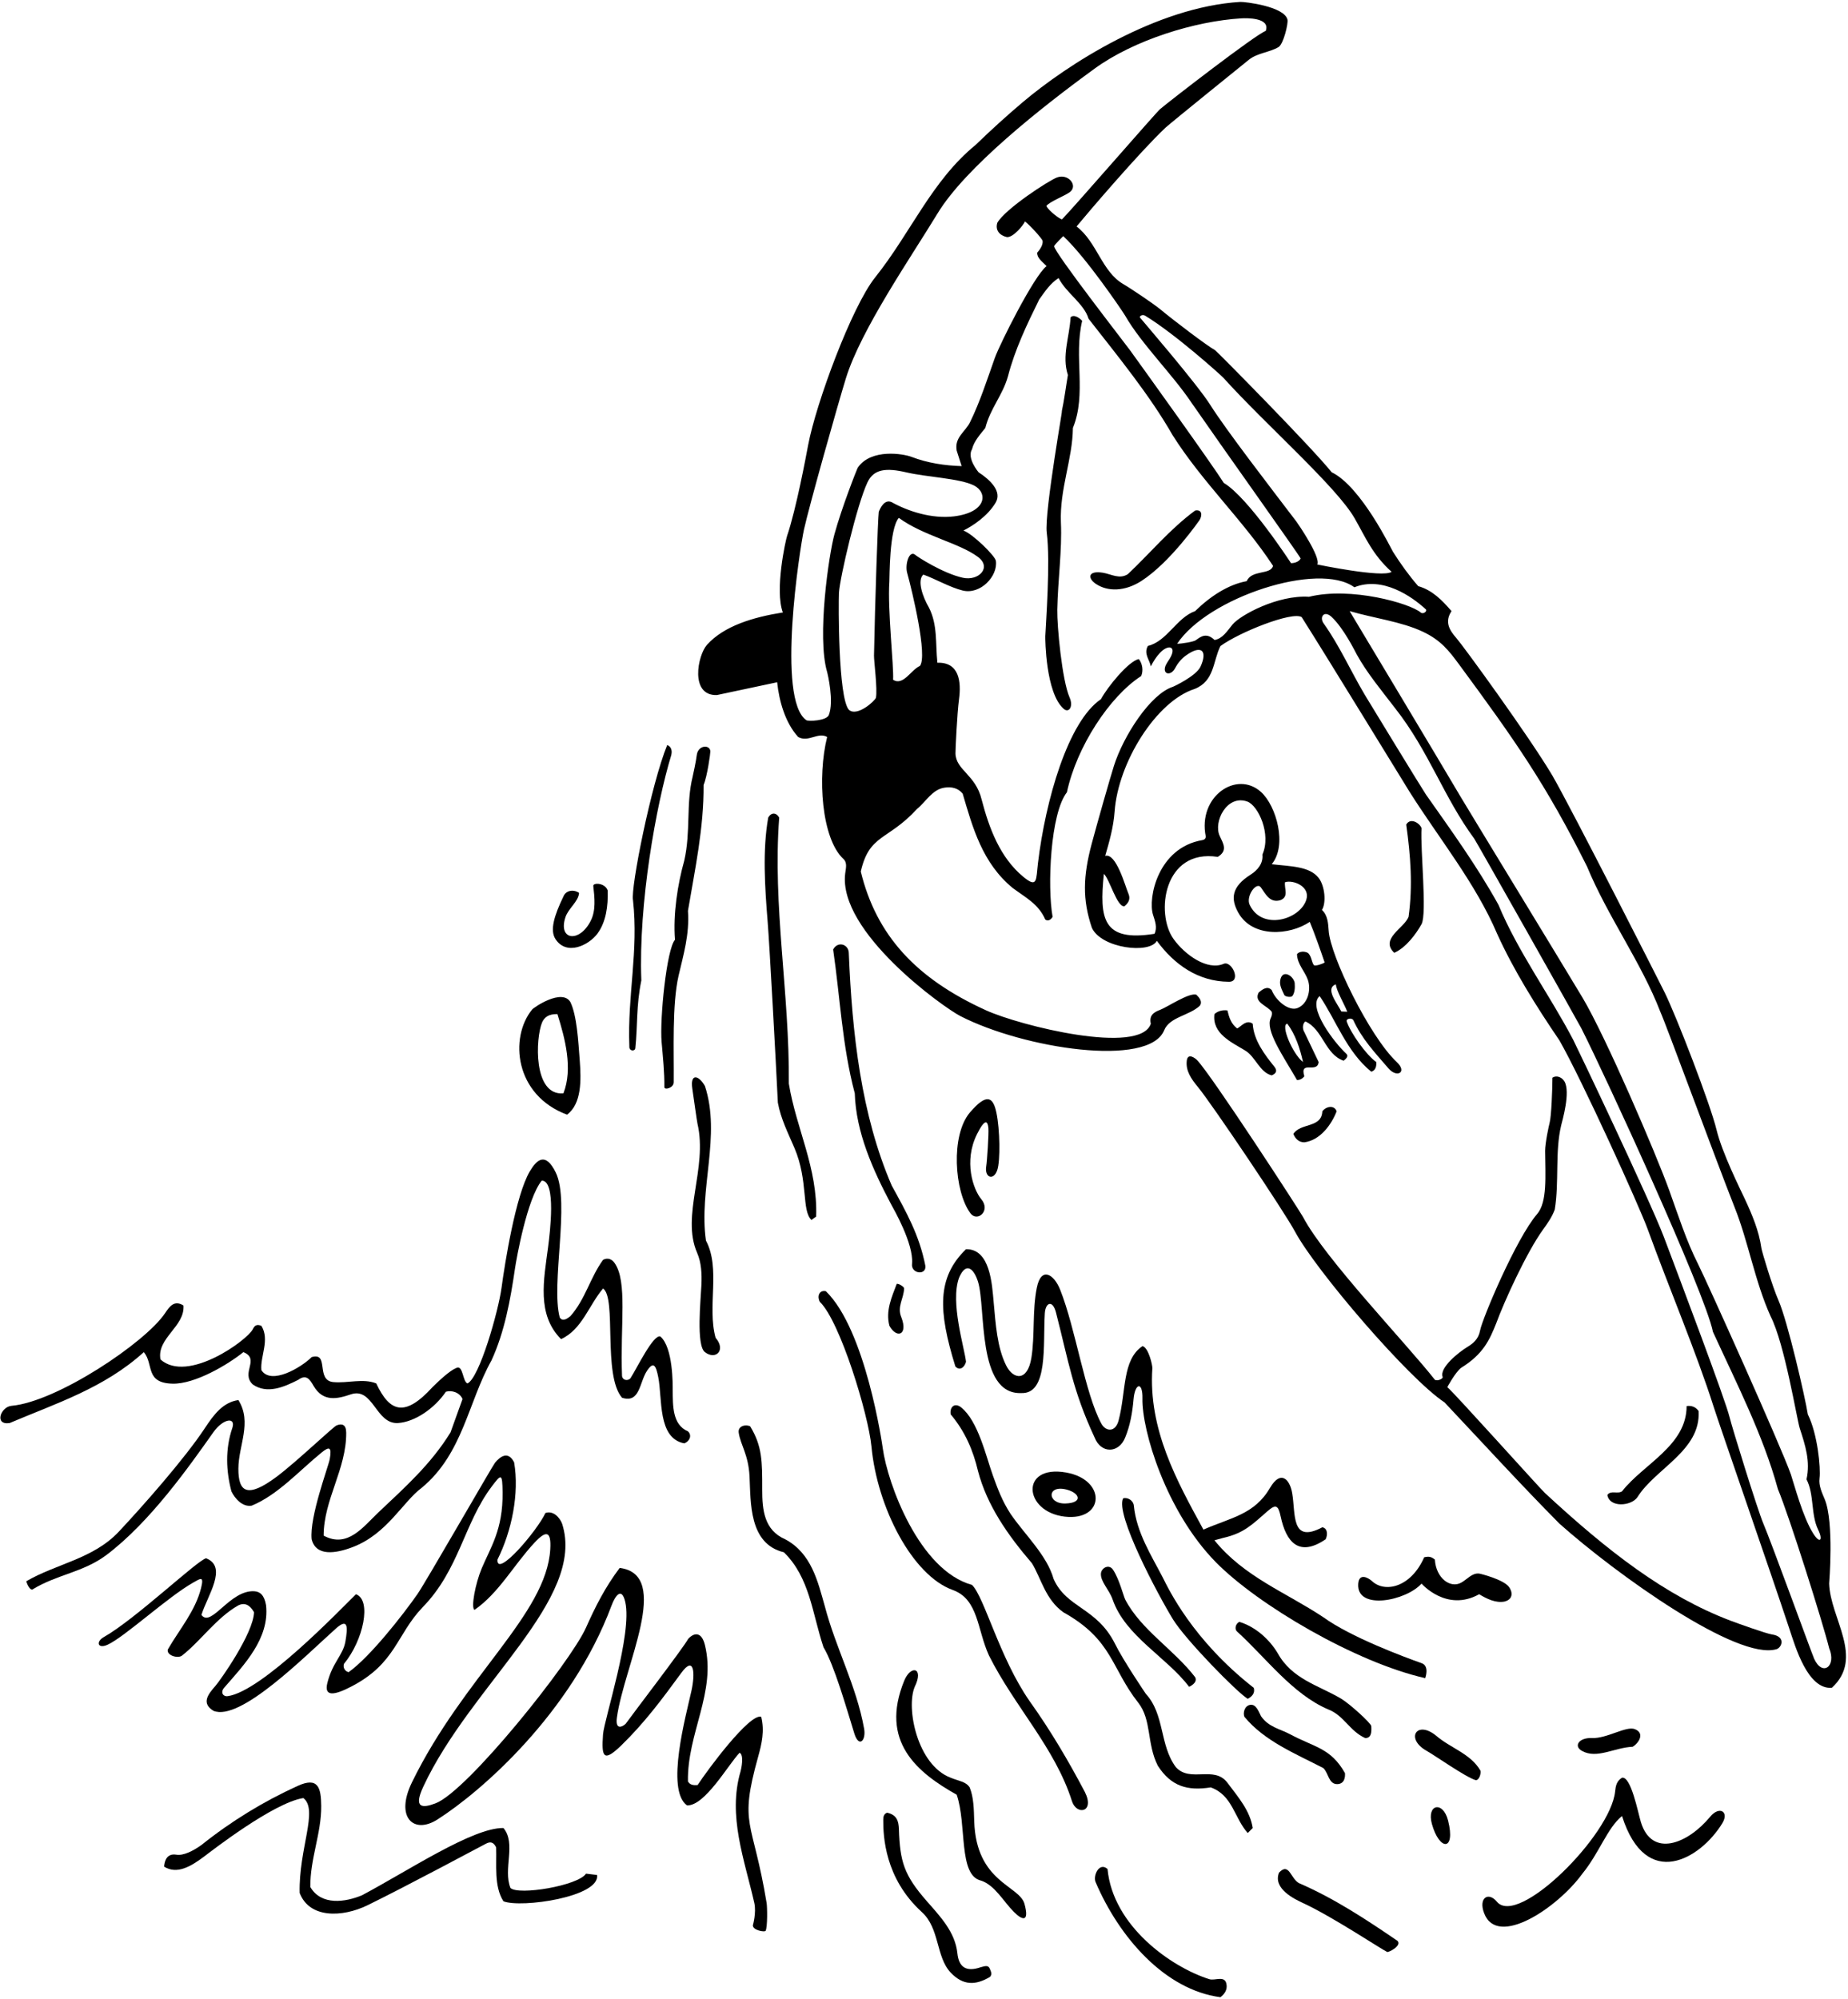 <?xml version="1.0" encoding="UTF-8"?>
<svg xmlns="http://www.w3.org/2000/svg" xmlns:xlink="http://www.w3.org/1999/xlink" width="515pt" height="557pt" viewBox="0 0 515 557" version="1.1">
<g id="surface1">
<path style=" stroke:none;fill-rule:nonzero;fill:rgb(0%,0%,0%);fill-opacity:1;" d="M 509.746 441.266 C 509.746 441.266 511.148 424.129 508.523 417.809 C 507.711 415.848 506.809 413.988 507.066 411.945 C 507.434 409.023 506.516 399.539 503.805 394.121 C 503.062 389.391 498.188 368.156 495.605 362.305 C 493.918 358.477 490.992 348.742 490.859 347.777 C 490.203 343.027 488.281 338.434 486.152 333.891 C 484.938 331.297 479.902 321.18 478.395 314.93 C 476.613 307.551 467.18 283.191 463.91 276.559 C 462.824 274.348 438.195 225.781 432.629 216.133 C 426.133 205.18 407.781 179.984 405.855 177.793 C 403.93 175.602 402.516 173.305 404.508 170.289 C 401.836 167.195 399.129 164.441 395.23 163.328 C 392.637 160.355 390.293 157.066 388.203 153.773 C 387.746 153.059 379.359 135.582 371.102 131.59 C 365.719 124.816 339.059 97.816 338.59 97.562 C 336.496 96.43 327.68 89.766 323.285 86.141 C 321.547 84.703 315.203 80.418 313.07 79.184 C 307.039 75.699 305.746 67.488 300.016 63.105 C 303.137 59.32 317.715 42.238 324.793 35.586 C 326.121 34.336 348.086 16.609 348.086 16.609 C 350.449 14.734 353.973 14.562 356.32 13.102 C 357.688 12.246 359.039 6.562 358.797 5.488 C 357.961 1.773 346.828 0.465 345.637 0.535 C 322.359 1.934 297.535 17.867 284.922 28.555 C 280.551 32.258 276.305 36.102 271.898 40.367 C 259.652 50.367 253.82 64.859 243.898 77.281 C 237.316 85.52 227.406 112.426 225.219 123.984 C 224.688 126.781 221.938 141.688 219.34 149.348 C 218.941 150.52 215.848 164.441 218.164 170.66 C 209.883 171.98 201.785 174.398 197.027 179.672 C 194.406 182.582 192.172 193.93 199.789 193.676 L 216.578 190.109 C 217.137 195.398 218.816 201.379 222.434 205.367 C 225.312 206.945 228.004 203.883 230.508 205.367 C 227.746 216.418 228.926 233.672 235.031 239.336 C 236.188 240.41 235.719 241.934 235.539 243.398 C 233.527 259.641 262.742 280.621 267.652 283.141 C 285.289 292.191 320.16 297.574 324.438 287.074 C 325.949 283.363 331.43 283.02 334.352 280.258 C 335.188 279.145 334.258 278.031 333.426 277.195 C 331.477 276.453 325.281 280.656 323.297 281.398 C 321.508 282.066 320.184 282.938 320.711 285.27 C 317.746 294.117 284.355 285.879 274.746 281.508 C 255.207 272.621 244.215 260.59 239.883 242.859 C 242.27 232.352 247.402 234.301 255.562 225.41 C 258.07 223.371 259.832 219.938 263.266 219.473 C 265.168 219.195 266.98 219.566 268.277 221.145 C 271.062 230.609 273.754 240.539 282.289 247.496 C 285.926 250.176 289.438 251.953 291.293 256.223 C 292.035 256.801 292.871 256.312 293.336 255.48 C 291.828 247.039 292.719 226.637 297.324 220.773 C 300.031 208.09 309.262 194.023 318.02 188.383 C 318.668 186.898 318.391 184.949 317.371 183.652 C 314.492 184.207 308.562 191.523 306.812 194.828 C 297.602 201.055 291.344 223.105 289.262 240.496 C 288.703 245.16 289.191 247.648 285.172 244.324 C 278.684 238.965 275.645 230.77 273.566 222.812 C 271.898 215.84 266.387 214.621 266.273 209.945 C 266.254 209.035 266.719 198.898 267.258 194.848 C 267.914 189.914 267.312 184.477 261.227 184.672 C 260.668 179.105 261.316 174.188 258.906 169.359 C 257.141 166.344 255.523 161.754 257.305 160.109 C 260.555 161.246 264.777 163.711 268.324 164.562 C 273.234 165.746 278.152 160.523 277.527 156.266 C 277.328 154.902 271.086 148.766 268.488 147.84 C 271.012 146.574 275.18 143.895 277.457 140.074 C 279.305 136.98 276.035 133.773 272.711 131.605 C 272.711 131.605 269.359 127.691 270.879 125.188 C 271.434 122.867 273.289 120.918 274.59 119.246 C 275.98 113.773 279.414 110.152 280.898 104.863 C 282.848 97.348 286.188 90.387 289.621 83.426 C 291.293 81.105 292.684 78.973 295.004 77.488 C 297.23 81.758 302.059 84.539 303.355 88.809 C 311.617 99.391 320.434 110.152 326.742 121.195 C 334.91 134.188 346.508 145.047 354.77 157.668 C 354.117 160.266 348.828 158.688 347.438 161.938 C 342.332 162.863 337.32 166.113 333.055 170.289 C 327.855 172.145 325.266 178.695 319.883 179.992 C 318.676 182.223 320.34 183.742 320.711 185.691 C 321.398 184.32 322.219 183.031 323.238 181.941 C 325.617 179.402 328.055 180.09 325.996 183.504 C 325.531 184.273 324.898 185.07 324.684 185.887 C 324.133 188 326.344 188.312 327.441 186.242 C 328.148 184.914 329.148 183.629 330.426 182.703 C 334.93 179.441 336.543 181.445 334.562 185.75 C 333.367 188.352 327.207 191.262 326.816 191.391 C 320.508 193.473 313.047 205.133 310.426 213.41 C 309.371 216.742 305.766 229.391 304.246 235.07 C 301.816 244.184 301.617 250.648 304.285 258.539 C 306.945 264.305 320.473 265.883 322.383 262.16 C 327.301 268.844 333.887 273.48 342.426 273.574 C 346.07 273.637 343.254 267.637 341.035 268.562 C 336.441 270.547 330.191 266.055 327.027 261.629 C 321.973 254.566 324.246 236.449 339.363 238.773 C 342.227 237.023 340.895 235.086 339.891 232.898 C 338.094 228.996 341.914 221.324 347.59 223.352 C 350.629 224.438 354.348 232.434 351.801 238.125 C 352.059 240.566 350.52 242.457 348.488 243.742 C 343.254 247.066 342.855 250.391 345.137 254.402 C 349.098 261.367 359.418 260.668 365.004 256.879 C 366.398 260.219 367.945 264.664 369.152 268.191 C 368.688 268.562 366.449 269.336 366.129 268.91 C 365.492 268.059 365.473 266.242 364.422 265.504 C 363.586 265.035 362.102 265.035 361.449 265.871 C 361.52 268.707 363.648 270.621 364.484 273.062 C 365.438 275.848 364.461 279.773 361.578 280.902 C 359.164 281.848 355.551 278.848 354.398 275.895 C 353.191 274.598 351.801 275.711 350.777 276.547 C 349.293 279.328 353.098 280.164 354.398 281.926 C 354.578 282.652 354.367 283.18 354.121 283.715 C 352.562 287.098 357.492 294.113 361.449 300.953 C 362.285 300.953 362.934 300.578 363.492 299.93 C 362.102 295.289 367.109 299.281 367.48 295.941 L 363.492 287.59 C 362.934 286.754 362.934 285.27 363.77 284.617 C 368.688 286.848 369.246 293.805 374.441 295.57 C 375.094 295.105 375.926 294.27 375.184 293.621 C 371.844 290.559 364.199 280.555 367.762 277.566 C 372.309 284.246 375.277 293.062 382.145 298.633 C 383.352 298.262 383.629 297.148 383.535 295.941 C 380.766 293.992 376.367 287.82 375.305 284.629 C 375.051 283.863 376.668 283.504 377.133 284.246 C 379.574 289.57 383.121 293.266 386.93 297.699 C 389.328 300.488 392.254 298.766 389.25 295.945 C 381.629 288.789 370.738 266.352 370.277 259.367 C 370.133 257.18 369.98 255 368.395 253.562 C 369.645 251.551 369.223 246.875 367.473 244.629 C 364.926 241.359 359.621 241.43 354.398 240.816 C 358.777 235.586 355.711 224.555 351.414 220.68 C 344.629 214.562 333.742 221.906 336.023 233.113 C 335.973 233.77 335.566 234.016 335.059 234.102 C 322.637 236.227 319.855 250.309 321.328 254.914 C 321.906 256.719 322.566 258.484 321.73 260.211 C 307.336 262.484 306.34 256.16 307.625 243.508 C 309.203 244.898 311.34 252.973 313.379 252.512 C 314.91 251.258 314.941 250.094 314.438 248.941 C 313.605 247.02 311.059 237.57 307.996 238.496 C 309.152 234.496 310.305 230.496 310.613 226.176 C 311.598 212.348 322.312 195.336 332.93 191.973 C 338.496 189.746 337.973 184.301 340.105 180.031 C 345.402 176.145 360.152 170.289 362.75 171.961 C 370.172 183.652 391.32 218.277 392.836 220.672 C 401.02 233.625 411.27 246.191 417.223 260.211 C 421.816 270.336 428.082 280.352 434.578 289.906 C 440.797 300.766 456.852 336.105 459.184 342.539 C 465.043 358.699 472.773 376.926 477.512 391.855 C 479.27 397.387 493.551 438.41 498.609 453.711 C 500.355 458.984 503.773 470.812 510.488 470.312 C 519.676 461.961 510.023 450.918 509.746 441.266 Z M 363.121 295.941 C 360.152 293.621 356.758 285.406 358.758 285.27 C 360.984 288.238 362.285 292.137 363.121 295.941 Z M 372.273 274.297 C 372.461 276.152 374.461 279.438 375.465 281.926 L 373.797 281.852 C 372.719 279.652 369.117 275.406 372.273 274.297 Z M 356.809 250.84 C 359.285 249.883 357.832 247.59 358.109 245.828 C 360.43 245.113 365.18 247.02 364.051 250.684 C 362.328 256.266 351.672 259.414 348.254 252.125 C 347.141 249.746 350.137 245.551 351.379 247.277 C 352.719 249.137 353.887 251.699 356.809 250.84 Z M 406.605 185.133 C 422.09 206.141 430.812 218.527 442.277 241.465 C 448.031 255.387 457.406 268.191 462.695 281.926 C 464.305 285.445 477.898 322.48 483.391 336.402 C 487.195 345.867 489.051 357.098 493.414 366.746 C 497.402 374.543 500.719 395.453 501.578 398.074 C 503.086 402.668 504.559 407.258 503.434 412.219 C 505.625 416.43 504.605 422.016 506.684 426.273 C 508.105 429.184 507.176 430.328 505.246 427.219 C 502.348 422.547 500.07 413.82 499.074 410.828 C 496.336 403.031 475.742 357.246 473.141 352.082 C 469.969 345.797 467.715 338.727 465.188 331.711 C 461.473 321.395 447.438 288.746 440.992 277.961 C 435.391 268.59 408.84 225.078 407.188 222.266 C 401.23 212.121 376.113 170.289 376.113 170.289 C 382.93 172.273 390.547 173.215 396.508 176.023 C 401.488 178.367 403.738 181.242 406.605 185.133 Z M 319.125 87.969 C 327.535 93.078 340.32 104.602 340.895 105.234 C 352.812 118.434 372.406 135.566 377.5 144.414 C 380.449 149.531 382.414 154.484 387.805 159.34 C 385.395 161.102 367.109 157.297 367.109 157.297 C 368.133 155.254 361.691 145.875 361.273 145.328 C 354.047 135.84 341.66 119.793 337.277 112.828 C 333.621 107.02 318.461 89.445 317.746 88.559 C 317.371 88.098 318.379 87.512 319.125 87.969 Z M 272.523 155.18 C 276.473 158.113 272.738 161.969 268.324 160.992 C 262.73 159.758 255.496 155.039 255.129 154.66 C 253.383 153.094 252.152 157.297 252.805 159.617 C 254.195 164.629 258.578 182.879 256.352 185.57 C 253.941 186.59 251.668 191.262 248.883 189.406 C 249.129 185.672 247.309 169.855 247.848 162.105 C 247.922 161 247.793 147.367 250.484 144.305 C 257.297 149.301 267.254 151.266 272.523 155.18 Z M 271.41 135.266 C 275.258 137.195 275.148 142.699 265.934 143.879 C 259.762 144.664 253.004 142.461 248.512 139.941 C 246.562 139.016 245.355 141.426 244.895 142.633 C 244.641 144.48 243.84 168.023 243.566 182.68 C 243.539 184.227 244.578 192.074 244.102 194.418 C 243.941 195.199 238.859 199.891 236.539 197.758 C 233.57 194.23 233.656 168.387 233.797 165.176 C 234.074 160.816 238.832 140.586 241.746 134.406 C 243.512 130.672 246.938 130.309 252.633 131.637 C 258.246 132.949 267.449 133.285 271.41 135.266 Z M 291.594 57.402 C 292.465 56.188 296.812 54.559 298.176 53.504 C 300.477 51.715 297.723 48.27 294.559 49.453 C 292.258 50.312 280.156 58.184 277.93 62.082 C 277.281 64.219 278.648 65.633 280.621 66.074 C 282.477 66.164 285.262 62.641 285.633 61.711 C 286.84 62.547 290.445 66.512 290.543 67.094 C 290.672 67.887 290.305 68.977 289.027 70.434 C 289.027 71.828 290.141 72.652 291.664 74.148 C 288.137 76.84 278.574 95.977 277.254 99.691 C 275.078 105.805 273.094 112.02 270.32 117.668 C 269.012 120.332 265.934 121.887 266.609 125.559 L 267.992 129.883 C 263.328 129.742 258.566 129.051 254.008 127.305 C 251.781 126.449 242.812 124.906 239.074 130.266 C 238.84 130.605 234.617 141.316 232.547 148.852 C 230.949 154.672 227.656 177.418 230.477 187.16 C 230.676 187.844 232.461 195.438 230.98 199.23 C 230.34 200.879 225.238 201.043 224.715 200.684 C 216.34 194.93 222.902 152.773 224.055 147.539 C 225.484 141.062 233.465 112.762 235.727 105.438 C 239.91 91.867 253.836 71.73 261.27 59.484 C 269.031 46.703 290.035 30.039 305.035 19.129 C 315.945 11.188 332.988 5.871 346.008 5.113 C 347.152 5.047 354.156 4.816 352.727 8.629 C 350.223 9.371 325.82 28.242 323.277 30.418 C 322.109 31.418 299.23 57.801 295.965 61.121 C 295.52 61.195 292.305 58.812 291.594 57.402 Z M 341.035 134.559 C 337.973 129.641 318.684 102.801 314.914 97.594 C 313.68 95.887 293.668 70.18 293.77 68.598 C 293.789 68.258 296.305 65.797 296.305 65.797 C 302.707 71.734 312.945 86.895 313.543 87.938 C 318.051 95.812 326.703 104.246 332.031 112.195 C 341.219 125.465 361.82 154.328 362.473 155.625 C 362.008 156.555 360.707 156.941 359.781 156.926 C 359.781 156.926 347.902 138.645 341.035 134.559 Z M 343.477 174.023 C 341.965 175.875 340.695 177.977 338.465 178.324 C 336.211 176.199 334.699 177.328 333.238 178.402 C 332.656 178.832 329.34 179.383 328.043 179.383 C 336.629 166.441 367.496 156.355 377.434 163.645 C 385.297 160.5 393.48 166.219 397.355 169.801 C 397.848 170.254 396.648 171.301 395.895 170.656 C 392.973 168.148 376.492 163.402 364.789 166.297 C 356.043 165.73 345.586 171.449 343.477 174.023 Z M 505.566 462.215 C 504.961 460.879 493.543 429.512 491.434 424.609 C 489.844 420.914 482.594 397.434 481.992 394.895 C 480.875 390.176 468.266 356.816 463.715 344.754 C 459.727 334.266 439.305 291.426 438.402 289.707 C 431.773 277.074 423.066 265.289 417.594 252.137 C 411.621 241.352 404.461 231.457 397.375 221.391 C 396.535 220.199 381.25 195.141 380.367 193.656 C 376.414 187 373.293 179.906 368.863 173.703 C 367.621 171.961 368.996 169.953 371.094 171.91 C 374.469 175.059 377.625 181.5 378.117 182.395 C 380.926 187.516 385.094 192.512 388.824 197.387 C 398.254 209.398 402.336 222.16 410.832 233.68 C 411.359 234.398 439.871 284.938 440.719 286.609 C 447.309 299.602 475.09 359.992 477.359 371.109 C 483.945 385.492 491.371 399.969 495.453 414.91 C 498.609 422.43 507.98 452.125 509.746 459.27 C 511.867 464.309 507.871 467.297 505.566 462.215 "/>
<path style=" stroke:none;fill-rule:nonzero;fill:rgb(0%,0%,0%);fill-opacity:1;" d="M 298.348 88.438 C 298.066 93.82 295.84 99.203 297.602 104.492 C 297.082 107.488 296.605 111.352 295.824 115.027 C 296.848 110.223 290.957 142.727 291.707 148.453 C 292.766 156.547 291.434 174 291.305 177.258 C 291.273 178.059 291.391 193.043 296.395 197.492 C 297.906 198.836 299.176 196.852 298.082 194.379 C 295.965 189.586 294.555 174.355 294.641 169.918 C 294.801 161.672 296.008 153.285 295.652 145.602 C 295.281 136.23 298.902 127.973 298.996 119.246 C 302.895 109.688 299.164 99.52 301.578 89.406 C 300.742 88.477 299.18 87.512 298.348 88.438 "/>
<path style=" stroke:none;fill-rule:nonzero;fill:rgb(0%,0%,0%);fill-opacity:1;" d="M 334.336 144.848 C 335.078 143.547 335.004 141.891 333.055 142.262 C 325.906 147.551 320.617 154.047 314.309 159.988 C 311.977 161.496 309.691 159.977 307.359 159.594 C 303.141 158.906 303.066 161.117 305.348 162.668 C 308.746 164.977 313.574 164.781 318.051 161.906 C 326.223 156.656 334.336 144.848 334.336 144.848 "/>
<path style=" stroke:none;fill-rule:nonzero;fill:rgb(0%,0%,0%);fill-opacity:1;" d="M 175.387 291.578 C 175.293 292.973 176.953 293.004 177.051 292.086 C 177.723 285.648 177.266 280.352 178.727 273.203 C 177.914 251.785 182.836 224.32 187.078 210.379 C 187.449 208.801 186.77 207.895 185.934 207.617 C 181.48 218.477 175.695 247.484 176.406 250.84 C 177.984 265.223 174.828 277.195 175.387 291.578 "/>
<path style=" stroke:none;fill-rule:nonzero;fill:rgb(0%,0%,0%);fill-opacity:1;" d="M 184.379 290.379 C 184.738 294.598 185.199 298.836 185.148 302.93 C 185.137 303.824 187.742 303.18 187.758 301.578 C 187.844 292.863 187.262 279.875 189.109 271.867 C 190.441 266.102 192.191 260.367 191.719 253.809 C 193.664 242.301 196.172 230.609 196.078 218.73 C 197.102 216.316 197.98 209.914 197.961 209.379 C 197.871 207.402 194.492 207.555 194.164 210.473 C 193.992 212.023 193.133 216 193.02 216.445 C 191.148 223.992 192.535 231.645 190.695 239.797 C 188.84 246.387 187.539 254.738 188.098 261.883 C 185.777 264.48 183.824 283.844 184.379 290.379 "/>
<path style=" stroke:none;fill-rule:nonzero;fill:rgb(0%,0%,0%);fill-opacity:1;" d="M 214.082 227.824 C 212.484 236.961 213.133 247.039 213.934 256.902 C 214.438 263.074 216.219 295.66 216.773 307.262 C 217.59 311.773 219.645 315.773 221.395 319.883 C 225.312 329.066 223.344 337.34 226.133 339.938 L 227.445 339 C 227.91 325.449 221.879 314.5 219.836 301.973 C 220.023 276.359 215.289 252.789 217.145 227.824 C 216.309 226.34 214.918 226.34 214.082 227.824 "/>
<path style=" stroke:none;fill-rule:nonzero;fill:rgb(0%,0%,0%);fill-opacity:1;" d="M 388.547 265.504 C 391.891 264.016 394.633 260.219 396.156 257.52 C 397.734 254.551 395.785 236.734 396.156 230.793 C 395.785 229.496 393.094 227.641 391.891 229.773 C 393.094 238.402 393.746 246.758 392.539 255.48 C 391.332 258.633 384.465 261.605 388.547 265.504 "/>
<path style=" stroke:none;fill-rule:nonzero;fill:rgb(0%,0%,0%);fill-opacity:1;" d="M 166.508 260.133 C 168.891 256.906 169.48 252.484 169.352 248.148 C 168.621 245.949 165.227 245.902 165.34 246.883 C 165.727 250.273 166.062 253.699 164.652 256.523 C 161.516 262.812 155.453 262.047 157.574 255.586 C 158.387 253.102 161.242 251.199 161.371 248.797 C 159.703 247.684 157.629 248.188 157.012 249.816 C 154.398 255.203 153.227 259.223 154.781 261.645 C 157.867 266.441 164.074 263.426 166.508 260.133 "/>
<path style=" stroke:none;fill-rule:nonzero;fill:rgb(0%,0%,0%);fill-opacity:1;" d="M 257.883 352.734 C 256.215 344.195 252.594 337.793 248.512 330.371 C 239.973 310.602 237.469 288.051 236.539 265.504 C 236.445 263.09 233.477 262.16 232.18 264.574 C 234.129 277.938 234.684 291.395 238.211 304.664 C 238.543 315.465 243.191 325.895 248.355 335.617 C 248.961 336.754 254.637 346.516 254.172 352.086 C 253.754 354.953 258.188 355.512 257.883 352.734 "/>
<path style=" stroke:none;fill-rule:nonzero;fill:rgb(0%,0%,0%);fill-opacity:1;" d="M 360.164 277.531 C 360.801 276.648 360.922 275.395 360.801 273.855 C 360.398 271.836 357.344 269.969 356.777 273.129 C 356.512 274.605 357.289 275.91 357.902 277.242 C 358.145 277.773 359.84 277.98 360.164 277.531 "/>
<path style=" stroke:none;fill-rule:nonzero;fill:rgb(0%,0%,0%);fill-opacity:1;" d="M 158.031 310.602 C 162.109 307.543 161.973 300.965 161.57 295.602 C 161.148 290 160.762 282.992 158.961 279.234 C 156.641 275.34 148.789 280.691 148.281 281.316 C 141.922 289.133 143.406 305.172 158.031 310.602 Z M 151.062 284.922 C 151.676 283.461 152.922 282.52 155.34 282.578 C 157.473 289.352 159.703 297.797 157.012 304.664 C 148.508 305.387 149.25 289.246 151.062 284.922 "/>
<path style=" stroke:none;fill-rule:nonzero;fill:rgb(0%,0%,0%);fill-opacity:1;" d="M 354.398 299.652 C 355.512 299.188 356.113 298.461 355.141 297.238 C 352.449 293.898 349.387 289.906 349.105 285.27 C 347.254 283.875 345.582 286.383 344.746 286.566 C 343.074 285.27 342.52 283.504 342.055 281.555 C 340.664 281.371 339.363 281.742 338.438 282.578 C 337.742 288.02 343.203 290.422 347.074 292.777 C 349.871 294.477 351.066 298.84 354.398 299.652 "/>
<path style=" stroke:none;fill-rule:nonzero;fill:rgb(0%,0%,0%);fill-opacity:1;" d="M 493.758 455.43 C 492.27 455.215 484.816 452.57 482.309 451.621 C 464.039 444.695 447.93 432.137 430.52 416.012 C 429.164 414.758 405.004 387.828 403.336 386.527 C 403.336 386.527 405.531 382.43 407.199 381.133 C 413.316 377.363 415.09 373.43 416.945 368.789 C 419.109 362.855 425.359 349.047 430.074 342.535 C 431.305 340.836 432.52 339.105 433.277 337.051 C 434.551 329.406 433.297 320.871 435.086 313.504 C 435.383 312.285 437.73 304.293 435.969 301.324 C 435.227 300.117 433.742 299.559 432.629 300.301 C 432.629 303.309 432.34 311.164 431.828 312.969 C 431.629 313.664 430.582 318.559 430.594 320.715 C 430.633 327.703 431.25 334.941 428.359 338.301 C 422.512 345.098 413.059 367.496 412.461 370.777 C 412.039 373.074 410.613 374.316 408.91 375.344 C 406.641 376.707 401.059 381.109 402.035 383.688 C 402.215 384.16 400.613 384.938 399.871 384.473 C 391.961 374.406 369.191 350.676 363.137 339.133 C 362.281 337.504 337.605 299.543 333.617 295.422 C 333.012 294.797 331 293.309 330.73 295.559 C 330.391 298.406 332.008 300.684 333.816 302.871 C 337.695 307.562 357.863 337.531 360.875 343.16 C 366.68 354.012 392.477 384.125 402.562 390.781 C 413.234 402.105 423.996 413.891 434.578 424.562 C 450.434 438.695 484.164 462.836 495.078 459.547 C 496.555 459.102 497.773 456.008 493.758 455.43 "/>
<path style=" stroke:none;fill-rule:nonzero;fill:rgb(0%,0%,0%);fill-opacity:1;" d="M 196.449 302.621 C 194.652 299.477 192.301 299.082 192.934 303.34 C 193.328 305.996 194.203 312.395 194.371 313.102 C 197.27 325.574 189.723 338.711 194.281 349.121 C 195.453 351.809 195.605 354.902 195.473 358.023 C 195.305 361.914 193.945 374.914 196.449 376.77 C 199.438 379.094 202.414 376.234 199.422 372.777 C 197.008 363.965 200.906 353.57 196.73 345.684 C 194.688 331.391 200.996 316.449 196.449 302.621 "/>
<path style=" stroke:none;fill-rule:nonzero;fill:rgb(0%,0%,0%);fill-opacity:1;" d="M 277.914 326.051 C 278.809 323.418 278.66 314.734 277.68 310.062 C 276.777 305.75 275.066 304.414 270.316 309.969 C 264.891 316.309 265.938 331.992 270.426 338.062 C 272.344 340.66 276.176 337.41 273.469 334.16 C 271.203 331.441 268.488 323.613 272.27 316.035 C 274.562 311.441 275.273 312.441 275.445 314.355 C 275.586 315.887 275.062 323.684 274.848 324.934 C 274.297 328.148 276.879 329.109 277.914 326.051 "/>
<path style=" stroke:none;fill-rule:nonzero;fill:rgb(0%,0%,0%);fill-opacity:1;" d="M 372.492 309.676 C 371.844 307.82 369.523 308.281 368.504 309.676 C 368.316 314.406 362.379 312.828 360.43 315.984 C 360.984 317.285 361.914 318.305 363.492 318.305 C 367.852 317.746 371.008 313.48 372.492 309.676 "/>
<path style=" stroke:none;fill-rule:nonzero;fill:rgb(0%,0%,0%);fill-opacity:1;" d="M 59.445 399.121 C 62.172 395.266 65.734 394.766 64.766 397.836 C 62.723 403.773 63.004 409.898 64.488 415.562 C 65.414 417.508 67.551 420.016 70.148 419.551 C 77.418 416.559 83.348 409.859 89.605 404.762 C 91.684 403.07 92.531 403.035 91.895 406.578 C 91.508 408.695 86.203 422.707 86.852 428.922 C 88.055 433.727 93.492 432.93 98.277 431.105 C 107.891 427.438 112.195 418.535 117.57 414.539 C 128.984 405.074 130.469 390.691 136.965 379.09 C 140.617 371.141 142.227 362.305 143.535 353.355 C 143.926 350.707 146.895 333.988 150.977 328.977 C 155.051 328.977 153.266 343.484 152.734 347.559 C 151.539 356.691 149.539 366.328 156.359 373.148 C 162.207 370.461 164.062 363.777 168.055 359.047 C 171.902 361.613 167.926 383.176 173.344 389.484 C 178.379 391.105 178.152 385.199 180.32 381.957 C 182.137 379.238 182.793 380.484 183.441 383.738 C 184.629 389.688 183.203 400.773 190.695 402.195 C 192.184 401.641 192.926 399.969 191.719 398.855 C 187.375 396.984 187.504 391.789 187.469 387.223 C 187.465 386.129 187.633 375.469 184.016 372.406 C 182.066 371.758 177.457 381.309 175.785 383.906 C 175.328 384.773 173.613 384.875 173.344 383.449 C 172.801 369.16 174.934 357.031 171.242 351.898 C 170.508 350.871 169.352 350.355 168.055 351.062 C 164.434 356.074 163.137 362.016 158.961 366.746 C 158.125 367.398 156.824 368.418 155.988 367.117 C 153.488 357.797 158.906 335.012 154.895 326.762 C 152.023 320.852 149.562 323.156 147.645 326.402 C 143.711 333.066 140.711 351.855 139.77 358.836 C 138.887 365.371 133.625 383.914 130.285 385.492 C 128.891 385.027 129.102 380.211 127.145 381.195 C 125.285 381.949 122.367 384.723 120.539 386.516 C 112.812 394.988 108.621 393.527 104.855 385.492 C 101.145 384.008 96.969 385.492 92.887 385.121 C 87.875 384.656 91.863 376.676 86.852 378.16 C 83.969 381.047 75.551 386.07 72.84 381.781 C 72.469 377.977 75.254 373.336 72.84 369.438 C 71.383 368.855 70.891 369.52 70.461 370.379 C 68.922 373.445 52.293 385.574 44.723 378.812 C 43.609 372.871 51.59 369.625 51.125 363.777 C 48.574 362.203 47.293 363.992 46 365.918 C 40.469 374.16 15.848 390.605 3.219 391.734 C 0.172 392.004 -1.688 397.191 2.684 396.535 C 15.582 391.062 29.039 386.793 40.082 376.77 C 42.918 380.172 40.348 385.363 48.082 385.562 C 54.355 385.723 63.582 380.199 67.828 376.77 C 72.562 378.719 67.008 382.492 70.426 385.77 C 74.418 388.555 79.152 386.516 83.141 384.473 C 85.402 382.848 86.359 384.414 87.371 386.156 C 90.059 390.789 94.066 389.793 97.762 388.543 C 104.008 386.426 104.691 396.875 110.887 396.535 C 115.621 396.242 121.098 392.453 124.254 387.812 C 125.828 387.305 128.148 387.996 128.891 389.855 L 125.551 399.137 C 120.062 408.035 112.91 414.387 105.477 421.414 C 101.215 425.441 96.867 431.527 90.195 427.902 C 90.195 417.871 96.551 409.402 96.48 399.215 C 96.465 396.902 95.27 396.602 93.812 397.188 C 92.977 397.465 82.543 407.426 77.078 411.504 C 68.852 417.637 66.414 415.738 66.43 409.266 C 66.445 402.762 70.324 396.387 66.438 390.133 C 62.121 390.723 59.535 394.254 57.102 397.938 C 51.383 406.59 39.684 419.785 33.137 426.773 C 26 434.391 15.777 435.699 7.324 440.617 C 7.324 440.617 7.973 442.938 8.992 442.938 C 15.953 438.668 23.098 438.203 29.688 433.285 C 41.902 424.059 52.742 408.586 59.445 399.121 "/>
<path style=" stroke:none;fill-rule:nonzero;fill:rgb(0%,0%,0%);fill-opacity:1;" d="M 266.238 380.762 C 267.535 382.152 268.852 380.891 269.207 379.461 C 268.77 375.52 264.766 362.926 267.258 356.074 C 269.168 351.547 271.363 353.41 272.543 357.129 C 274.816 364.305 272.145 388.664 284.609 388.184 C 292.18 388.5 290.637 374.633 291.168 365.961 C 291.355 362.914 293.355 362.117 294.285 365.742 C 297.82 379.48 298.961 387.5 305.027 400.527 C 306.84 405.141 311.727 405.004 313.535 400.645 C 314.918 397.324 315.574 393.676 315.891 389.953 C 316.289 385.305 318.484 384.895 318.379 389.703 C 318.184 398.469 324.859 421.113 338.871 435.352 C 350.523 447.184 377.672 463.195 397.18 467.621 C 397.18 467.621 398.449 464.254 396.203 463.457 C 390.992 461.613 376.32 456.121 368.781 450.641 C 358.297 443.68 346.695 439.41 338.438 429.203 L 340.824 428.551 C 346.652 427.238 348.918 424.859 353.227 421.098 C 355.586 419.039 356.23 419.461 356.902 422.594 C 358.449 429.809 362.043 433.949 369.43 428.922 C 369.988 427.809 370.078 425.859 368.504 425.582 C 359.648 430.266 361.121 421.797 360.094 416.004 C 359.41 412.133 356.871 409.555 353.945 414.57 C 349.578 422.059 343.008 422.871 335.371 426.23 C 328.016 412.762 319.984 398.359 321.137 381.25 C 321.188 380.441 320.062 375.469 318.391 375.098 C 312.691 378.898 313.871 387.727 311.73 395.816 C 310.816 399.273 308.098 398.871 306.926 396.703 C 302.305 388.156 299.809 370.352 295.434 359.355 C 293.734 355.09 290.16 352.762 288.938 358.836 C 287.648 365.242 288.434 372.145 287.422 378.391 C 286.352 384.996 282.391 384.488 280.398 380.496 C 277.879 375.457 277.48 369.055 276.914 362.855 C 276.457 357.84 275.949 347.969 269.207 348.094 C 261.09 355.973 261.426 365.23 266.238 380.762 "/>
<path style=" stroke:none;fill-rule:nonzero;fill:rgb(0%,0%,0%);fill-opacity:1;" d="M 249.902 357.746 C 248.512 361.457 246.746 365.262 247.863 369.438 C 249.828 373.039 253.113 372.109 251.203 367.117 C 249.898 364.105 251.883 361.879 251.949 359 C 251.961 358.594 250.555 357.652 249.902 357.746 "/>
<path style=" stroke:none;fill-rule:nonzero;fill:rgb(0%,0%,0%);fill-opacity:1;" d="M 286.93 474.023 C 278.547 461.992 274.309 444.977 270.879 441.637 C 256.113 437.574 247.328 413.266 246.02 403.637 C 245.879 402.598 241.273 370.551 230.137 359.785 C 228.188 359.414 227.691 361.355 228.469 362.758 C 234.141 368.211 242.02 394.219 242.855 403.07 C 244.453 420.047 254.238 438.984 265.484 443.039 C 272.734 445.652 272.262 454.055 275.609 461.312 C 282.719 475.531 293.965 486.918 298.738 501.906 C 300.023 505.93 305.188 505.047 302.336 499.359 C 297.789 490.73 292.777 482.191 286.93 474.023 "/>
<path style=" stroke:none;fill-rule:nonzero;fill:rgb(0%,0%,0%);fill-opacity:1;" d="M 327.672 492.398 C 323.121 486.273 324.609 477.738 319.316 471.984 C 319.316 471.984 313.008 462.703 310.688 457.969 C 305.605 447.895 297.23 448.133 293.613 439.969 C 291.758 433.379 285.727 427.809 281.641 421.871 C 279.297 418.289 278.051 414.891 276.746 411.289 C 274.812 405.961 272.629 396.016 267.875 392.191 C 266.047 390.719 264.594 392.066 264.938 394.121 C 268.93 398.855 271.188 404.129 272.547 409.898 C 275.055 419.457 280.805 427.719 287.582 435.605 C 290.18 439.875 291.293 445.629 296.305 449.246 C 310.105 456.949 309.559 464.73 317.188 474.434 C 320.996 479.281 319.531 485.863 322.66 492.027 C 326.371 497.781 330.918 499.082 337.414 498.059 C 343.539 500.285 343.91 506.504 347.715 510.773 L 349.105 509.383 C 348.363 504.555 345.117 500.844 342.055 496.762 C 338.344 491.844 331.66 496.852 327.672 492.398 "/>
<path style=" stroke:none;fill-rule:nonzero;fill:rgb(0%,0%,0%);fill-opacity:1;" d="M 456.293 417.23 C 461.305 409.156 474.016 404.238 473.367 393.195 C 472.531 391.988 471.324 391.617 470.027 391.805 C 470.027 402.848 457.965 407.949 452.023 415.562 C 450.816 416.395 448.867 415.188 447.941 416.582 C 448.543 420.191 454.578 419.684 456.293 417.23 "/>
<path style=" stroke:none;fill-rule:nonzero;fill:rgb(0%,0%,0%);fill-opacity:1;" d="M 229.859 447.578 C 227.91 440.711 226.148 432.82 218.816 428.922 C 212.973 426.391 212.402 420.777 212.414 415.066 C 212.43 407.266 212.426 402.973 209.07 397.465 C 207.934 396.832 205.562 397.281 205.863 399.238 C 206.402 402.73 208.562 405.277 208.879 411.387 C 209.246 418.539 208.633 430.191 218.445 432.543 C 225.684 439.598 226.332 449.523 229.488 458.992 C 232.492 464.023 235.785 475.629 238.078 483.016 C 239.367 487.172 241.398 484.98 240.812 481.703 C 238.66 469.707 232.91 459.258 229.859 447.578 "/>
<path style=" stroke:none;fill-rule:nonzero;fill:rgb(0%,0%,0%);fill-opacity:1;" d="M 211.281 489.504 C 212.289 485.895 213.117 482.324 212.133 478.387 C 208.914 477.344 197.191 493.141 194.41 497.41 C 193.297 497.504 192.273 497.41 191.719 496.391 C 191.453 483.012 199.68 471.445 196.438 458.355 C 195.535 454.711 193.496 454.805 191.773 456.688 C 190.566 459.008 176.496 477.367 174.363 480.336 C 173.605 481.094 171.41 482.305 171.91 478.633 C 173.855 464.289 187.352 438.738 172.691 436.906 C 168.613 442.32 165.895 447.738 163.309 453.535 C 158.996 463.203 130.234 499.164 121.379 502.5 C 117.703 503.887 115.145 503.91 117.961 497.863 C 131.223 469.375 163.453 445.629 156.641 424.562 C 155.988 422.891 154.227 420.852 152 421.594 C 149.68 426.605 138.297 439.914 138.637 434.586 C 142.625 426.605 144.762 416.117 143.277 407.488 C 141.664 404.328 139.562 405.691 137.992 407.531 C 137.301 408.344 118.594 440.977 116.309 444.238 C 112.246 450.043 103.152 461.676 97.152 465.953 C 96.227 465.766 95.484 464.746 95.855 463.633 C 101.27 457.098 103.656 445.828 99.195 444.234 C 94.926 448.41 73.027 471.332 63.469 472.633 C 62.34 472.848 61.293 471.719 62.445 470.312 C 68.016 463.91 75.16 456.578 74.141 447.297 C 73.637 444.379 72.41 443.512 70.906 443.406 C 64.07 442.938 58.828 453.727 56.137 449.988 C 57.789 444.664 63.566 436.598 57.434 434.215 C 55.016 434.75 37.703 451.219 28.914 456.188 C 26.641 457.473 27.223 459.559 29.973 458.309 C 34.727 456.152 46.836 444.922 53.883 440.965 C 55.852 439.859 56.898 439.023 56.043 442.477 C 54.445 448.914 49.984 454.047 46.762 459.641 C 46.352 461.312 49.641 462.238 50.754 461.312 C 55.949 457.227 60.336 450.801 66.367 447.367 C 68.246 446.414 69.684 447.297 70.797 449.246 C 70.613 455.188 61.371 468.254 60.039 469.773 C 57.922 472.188 56.059 474.609 59.477 476.715 C 66.918 479.793 84.797 461.688 93.812 453.609 C 97.039 450.848 96.922 453.469 96.262 457.379 C 95.598 461.289 92.676 463.137 91.227 468.965 C 90.238 472.938 93.258 472.395 98.027 469.898 C 110.266 463.5 110.461 455.574 117.711 447.934 C 127.988 437.469 129.285 424.457 137.09 414.148 C 139.699 410.699 139.996 410.477 140.062 415.84 C 140.191 426.273 136.668 431.242 134.227 437.07 C 132.48 441.246 131.188 448.004 132.23 448.598 C 139.055 443.887 143.176 436.051 149.008 429.812 C 152.203 426.402 153.652 426.559 153.348 431.688 C 152.266 449.902 129.184 467.164 114.801 496.656 C 110.039 506.414 115.281 511.227 121.891 507.016 C 134.051 499.27 159.191 477.453 170.418 447.406 C 171.496 444.52 173.273 442.16 174.25 446.406 C 176.27 455.195 168.352 479.121 168.051 483.305 C 167.617 489.426 168.059 491.297 173.137 486.363 C 179.641 480.043 184.578 473.383 189.891 466.121 C 193.457 461.242 193.773 466.207 192.695 471.129 C 191.184 478.02 185.438 498.68 191.438 503.07 C 196.395 503.312 202.855 491.844 206.102 488.41 C 207.402 488.965 206.59 492.875 206.371 493.621 C 202.738 506.008 207.492 518.242 210.211 530.266 C 210.824 532.988 209.812 536.48 209.812 536.48 C 209.723 537.871 213.145 538.473 213.367 538.016 C 213.922 536.875 213.824 531.371 213.648 530.309 C 209.754 506.629 205.828 509.066 211.281 489.504 "/>
<path style=" stroke:none;fill-rule:nonzero;fill:rgb(0%,0%,0%);fill-opacity:1;" d="M 297.086 410.316 C 284.184 408.051 285.262 421.289 296.715 422.609 C 307.863 423.895 308.426 412.312 297.086 410.316 Z M 296.914 418.949 C 291.781 419.102 291.652 413.57 297.336 415.102 C 300.98 416.086 301.816 418.801 296.914 418.949 "/>
<path style=" stroke:none;fill-rule:nonzero;fill:rgb(0%,0%,0%);fill-opacity:1;" d="M 347.715 473.375 C 348.828 472.82 349.852 471.797 349.387 470.312 C 332.395 457.02 325.715 442.898 324.051 439.598 C 320.895 433.473 316.719 427.066 315.977 419.551 C 315.887 418.254 314.398 417.137 313.008 417.508 C 310.688 421.871 322.723 444.438 326.875 451.219 C 330.348 456.891 344.746 471.613 347.715 473.375 "/>
<path style=" stroke:none;fill-rule:nonzero;fill:rgb(0%,0%,0%);fill-opacity:1;" d="M 396.156 441.266 C 396.156 441.266 403.102 449.316 412.211 444.234 C 414.348 445.535 416.852 446.742 419.266 446.277 C 421.801 445.645 421.504 443.527 420.531 442.211 C 419 440.133 412.625 438.52 412.188 438.477 C 410.238 438.27 408.906 440.055 407.23 440.996 C 404.191 442.707 400.176 439.754 399.871 434.586 C 398.848 433.75 398.199 433.656 396.898 433.934 C 393.152 442.398 385.941 443.879 382.398 440.621 C 381.211 439.535 378.711 438.277 378.504 441.348 C 378.004 448.848 391.867 446.102 396.156 441.266 "/>
<path style=" stroke:none;fill-rule:nonzero;fill:rgb(0%,0%,0%);fill-opacity:1;" d="M 313.598 445.762 C 313.109 444.836 311.891 439.902 310.145 437.363 C 309.035 435.754 306.914 436.895 306.805 438.477 C 306.652 440.695 309.074 442.926 310.039 445.629 C 313.566 455.93 325.164 461.773 331.383 470.035 C 331.383 470.035 333.918 468.945 333.055 467.344 C 327.043 459.547 318.051 454.238 313.598 445.762 "/>
<path style=" stroke:none;fill-rule:nonzero;fill:rgb(0%,0%,0%);fill-opacity:1;" d="M 380.473 484.324 C 382.238 484.324 382.238 482.469 382.145 480.984 C 382.051 480.148 376.117 474.734 373.648 473.281 C 367.449 469.625 360.051 467.895 356.066 460.66 C 353.777 456.84 349.941 453.328 345.395 451.938 C 344.188 452.496 344.059 454.09 344.746 454.629 C 352.82 461.961 360.152 472.074 370.172 476.344 C 374.535 478.016 376.113 482.379 380.473 484.324 "/>
<path style=" stroke:none;fill-rule:nonzero;fill:rgb(0%,0%,0%);fill-opacity:1;" d="M 271.496 507.48 C 271.395 504.168 271.352 500.789 270.227 498.059 C 269.113 496.391 267.266 496.336 264.938 495.367 C 255.648 491.867 252.422 475.961 254.914 470.035 C 257.574 464.605 253.809 463.875 251.992 468.32 C 245.062 485.273 255.578 493.898 266.609 500.102 C 269.484 508.359 267.004 522.559 273.375 524.027 C 277.18 525.254 279.676 529.867 282.5 532.711 C 285 535.23 286.895 535.617 285.508 530.535 C 284.09 525.34 272.023 524.555 271.496 507.48 "/>
<path style=" stroke:none;fill-rule:nonzero;fill:rgb(0%,0%,0%);fill-opacity:1;" d="M 368.781 492.676 C 370.266 494.07 370.234 497.238 372.742 497.148 C 374.715 497.047 374.906 495.184 374.812 494.07 C 370.832 487.035 366.305 486.91 359.496 483.242 C 356.809 481.793 353.539 481.293 351.426 478.223 C 350.777 477.02 350.129 474.859 348.457 475.047 C 346.695 475.324 346.379 477.465 346.789 478.387 C 352.355 485.16 361.078 488.688 368.781 492.676 "/>
<path style=" stroke:none;fill-rule:nonzero;fill:rgb(0%,0%,0%);fill-opacity:1;" d="M 400.242 483.676 C 394.816 479.199 391.535 484.508 397.598 487.887 C 399.824 489.129 408.406 495.184 411.191 496.02 C 412.027 496.242 412.77 494.535 412.582 493.418 C 409.891 488.688 404.23 487.109 400.242 483.676 "/>
<path style=" stroke:none;fill-rule:nonzero;fill:rgb(0%,0%,0%);fill-opacity:1;" d="M 454.992 486.738 C 456.574 485.809 458.539 483.008 455.605 481.832 C 453.191 480.863 447.812 484.488 443.645 484.312 C 440.012 484.156 438.441 486.555 440.867 487.895 C 445.051 490.203 449.777 486.98 454.992 486.738 "/>
<path style=" stroke:none;fill-rule:nonzero;fill:rgb(0%,0%,0%);fill-opacity:1;" d="M 476.598 506.227 C 470.344 513.793 460.328 517.797 457.273 507.703 C 456.465 505.031 454.527 494.906 452.023 495.367 C 450.5 496.273 450.246 497.715 450.098 499.191 C 448.879 511.312 423.062 537.07 417.148 529.914 C 414.75 527.012 411.953 528.891 413.605 533.141 C 417.289 542.855 434.078 531.621 440.98 522.094 C 445.656 516.379 447.953 509.312 452.023 506.039 C 458.738 527.152 473.973 517.906 479.977 508.047 C 481.938 504.824 479.168 503.117 476.598 506.227 "/>
<path style=" stroke:none;fill-rule:nonzero;fill:rgb(0%,0%,0%);fill-opacity:1;" d="M 163.32 522.094 C 161.07 525.469 144.48 528.219 142.254 526.086 C 140.121 520.797 143.926 513.742 140.305 509.383 C 131.824 509.215 113.707 521.312 100.867 528.129 C 96.312 530.023 89.543 531.098 86.48 525.809 C 86.402 517.941 89.59 510.82 89.516 503.227 C 89.469 498.211 88.711 494.98 82.863 497.688 C 73.488 501.957 64.488 507.434 56.137 514.113 C 53.91 515.707 51.125 517.176 49.082 516.805 C 46.484 516.402 45.836 518.57 45.742 520.148 C 49.375 522.402 53.258 520.051 56.941 517.285 C 58.715 515.953 76.18 502.328 84.531 501.031 C 88.801 504.293 83.215 515.141 83.512 527.477 C 86.23 534.598 95.359 534.336 102.426 530.898 C 112.672 525.906 134.297 514.332 135.418 513.75 C 136.469 513.203 137.453 513.098 138.266 514.766 C 138.449 519.59 137.613 525.621 140.305 529.797 C 145.227 531.746 167.312 528.59 166.383 522.469 L 163.32 522.094 "/>
<path style=" stroke:none;fill-rule:nonzero;fill:rgb(0%,0%,0%);fill-opacity:1;" d="M 399.039 508.238 C 401.129 515.797 405.727 515.906 403.551 507.305 C 402.137 501.711 397.52 502.738 399.039 508.238 "/>
<path style=" stroke:none;fill-rule:nonzero;fill:rgb(0%,0%,0%);fill-opacity:1;" d="M 273.289 548.172 C 269.18 549.594 267.203 548.082 266.805 544.293 C 266.184 538.363 262.07 534.09 258.227 529.699 C 251.922 522.5 250.801 518.711 250.508 509.727 C 250.438 507.547 249.98 505.695 247.215 505.113 C 246.344 505.418 246.145 506.188 246.145 507.043 C 246.125 511.609 246.531 523.332 256.863 532.77 C 261.902 537.289 260.789 545.242 264.906 549.633 C 268.406 553.363 271.957 553.223 275.887 550.863 C 276.586 550.098 276.133 549.332 275.824 548.566 C 275.465 547.676 274.773 547.727 273.289 548.172 "/>
<path style=" stroke:none;fill-rule:nonzero;fill:rgb(0%,0%,0%);fill-opacity:1;" d="M 337.043 551.512 C 326.332 548.141 310.133 536.664 308.645 520.797 C 306.328 518.754 304.562 522.652 305.305 524.414 C 311.922 539.926 324.691 554.5 340.105 556.523 C 341.129 555.781 342.148 554.484 341.777 552.812 C 341.312 550.398 338.621 551.977 337.043 551.512 "/>
<path style=" stroke:none;fill-rule:nonzero;fill:rgb(0%,0%,0%);fill-opacity:1;" d="M 362.102 524.785 C 359.688 523.672 359.316 518.754 356.438 521.816 C 354.645 526.305 360.863 529.246 363.191 530.32 C 371.234 534.031 385.082 543.242 386.574 543.914 C 386.949 544.082 390.684 542.234 389.477 540.84 C 380.66 534.809 371.75 528.965 362.102 524.785 "/>
</g>
</svg>
